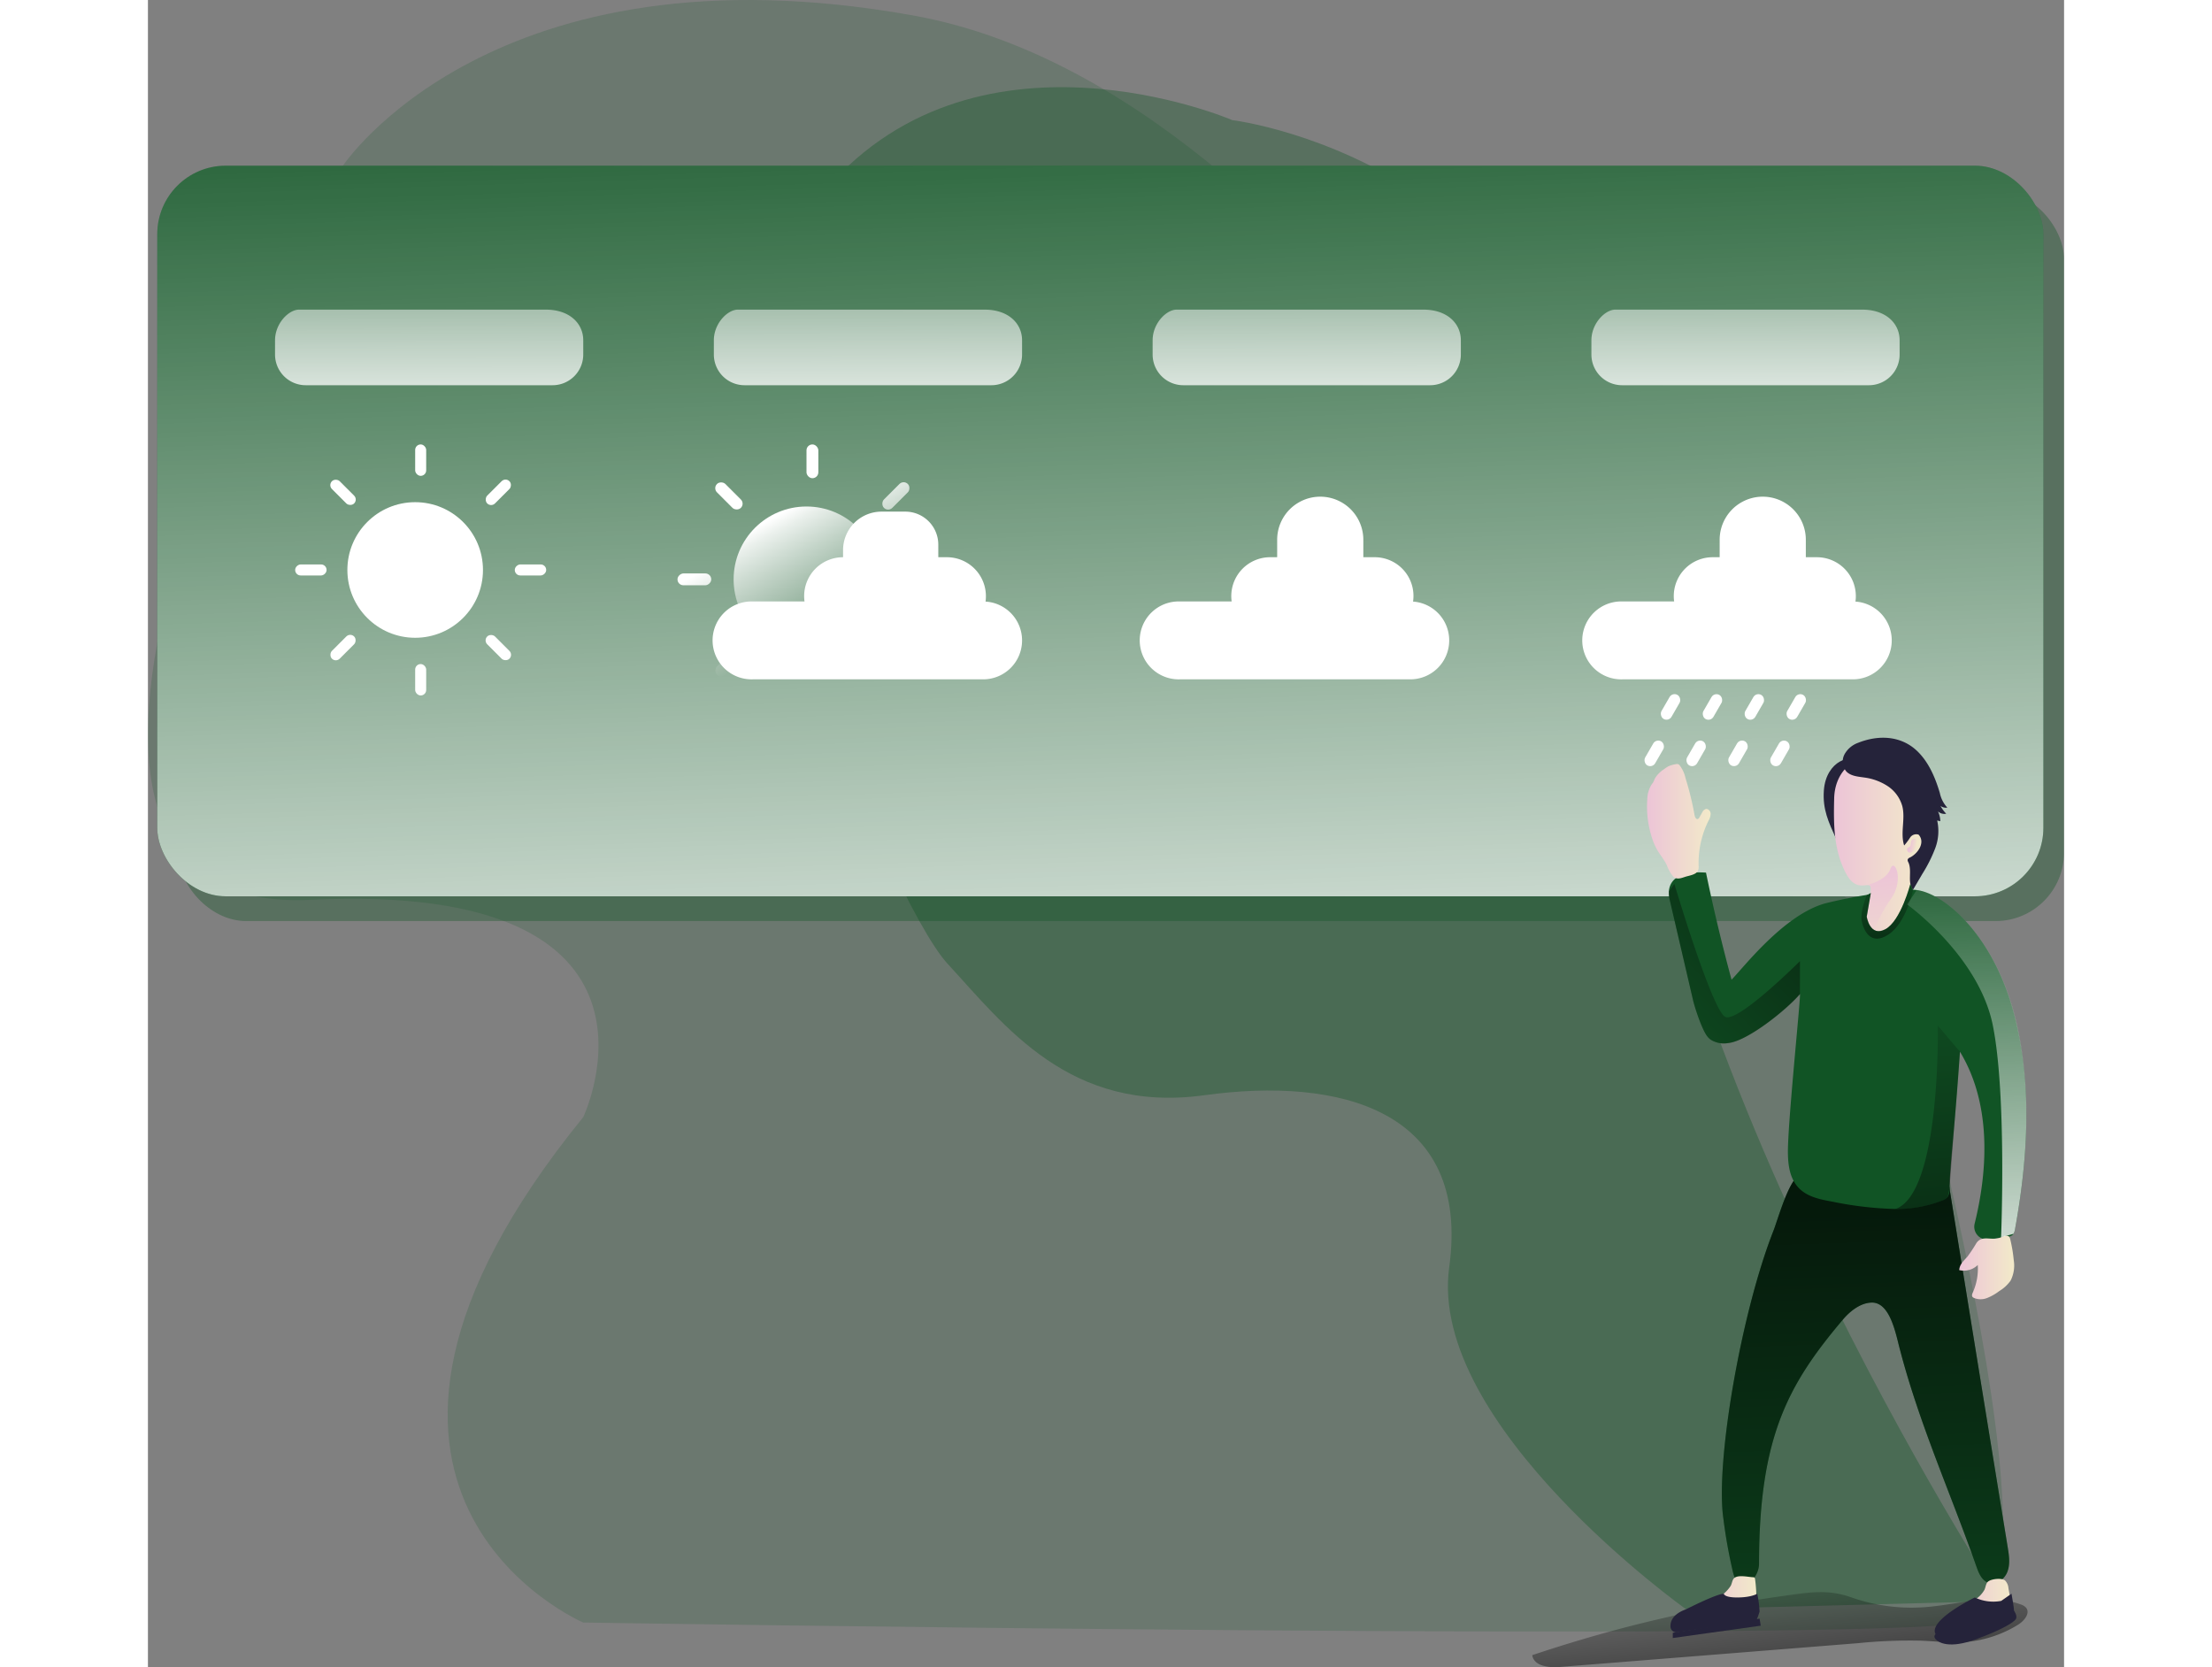 <svg id="Layer_1" data-name="Layer 1" xmlns="http://www.w3.org/2000/svg" xmlns:xlink="http://www.w3.org/1999/xlink" viewBox="0 0 464.34 404.01" width="406" height="306" class="illustration styles_illustrationTablet__1DWOa"><rect x="0" y="0" width="464.34" height="404.01" fill="#808080" stroke="none"/><defs><linearGradient id="linear-gradient" x1="226.75" y1="-1.06" x2="235.76" y2="287.26" gradientUnits="userSpaceOnUse"><stop offset="0" stop-color="#fff" stop-opacity="0"></stop><stop offset="0.84" stop-color="#fff" stop-opacity="0.84"></stop><stop offset="0.97" stop-color="#fff"></stop></linearGradient><linearGradient id="linear-gradient-2" x1="163.44" y1="147.4" x2="151.05" y2="124.87" xlink:href="#linear-gradient"></linearGradient><linearGradient id="linear-gradient-3" x1="178.06" y1="142.77" x2="165.67" y2="120.24" xlink:href="#linear-gradient"></linearGradient><linearGradient id="linear-gradient-4" x1="153.9" y1="156.05" x2="141.51" y2="133.53" xlink:href="#linear-gradient"></linearGradient><linearGradient id="linear-gradient-5" x1="180.75" y1="207.07" x2="168.37" y2="184.55" gradientTransform="translate(170.64 -63.99) rotate(45)" xlink:href="#linear-gradient"></linearGradient><linearGradient id="linear-gradient-6" x1="194.73" y1="199.38" x2="182.34" y2="176.86" gradientTransform="translate(211.1 -80.74) rotate(45)" xlink:href="#linear-gradient"></linearGradient><linearGradient id="linear-gradient-7" x1="165.78" y1="215.31" x2="153.39" y2="192.78" gradientTransform="translate(348.4 40.04) rotate(90)" xlink:href="#linear-gradient"></linearGradient><linearGradient id="linear-gradient-8" x1="209.71" y1="191.15" x2="197.32" y2="168.62" gradientTransform="translate(405.61 -17.18) rotate(90)" xlink:href="#linear-gradient"></linearGradient><linearGradient id="linear-gradient-9" x1="211.82" y1="189.99" x2="199.43" y2="167.46" gradientTransform="translate(-63.57 194.51) rotate(-45)" xlink:href="#linear-gradient"></linearGradient><linearGradient id="linear-gradient-10" x1="163.67" y1="216.47" x2="151.28" y2="193.94" gradientTransform="translate(-104.02 177.76) rotate(-45)" xlink:href="#linear-gradient"></linearGradient><linearGradient id="linear-gradient-11" x1="89.92" y1="92.57" x2="89.92" y2="164.37" xlink:href="#linear-gradient"></linearGradient><linearGradient id="linear-gradient-12" x1="196.25" y1="92.57" x2="196.25" y2="164.37" xlink:href="#linear-gradient"></linearGradient><linearGradient id="linear-gradient-13" x1="302.58" y1="92.57" x2="302.58" y2="164.37" xlink:href="#linear-gradient"></linearGradient><linearGradient id="linear-gradient-14" x1="408.9" y1="92.57" x2="408.9" y2="164.37" xlink:href="#linear-gradient"></linearGradient><linearGradient id="linear-gradient-15" x1="415.16" y1="428.49" x2="420.51" y2="482.55" gradientUnits="userSpaceOnUse"><stop offset="0" stop-opacity="0"></stop><stop offset="0.88" stop-opacity="0.8"></stop><stop offset="0.97"></stop></linearGradient><linearGradient id="linear-gradient-16" x1="440.66" y1="507.56" x2="433.91" y2="297.52" xlink:href="#linear-gradient-15"></linearGradient><linearGradient id="linear-gradient-17" x1="385.03" y1="252.76" x2="400.5" y2="252.76" gradientUnits="userSpaceOnUse"><stop offset="0" stop-color="#ecc4d7"></stop><stop offset="0.42" stop-color="#efd4d1"></stop><stop offset="1" stop-color="#f2eac9"></stop></linearGradient><linearGradient id="linear-gradient-18" x1="460.7" y1="360.92" x2="474.02" y2="360.92" xlink:href="#linear-gradient-17"></linearGradient><linearGradient id="linear-gradient-19" x1="398.14" y1="440.93" x2="411.51" y2="440.93" xlink:href="#linear-gradient-17"></linearGradient><linearGradient id="linear-gradient-20" x1="460.34" y1="441.76" x2="473.36" y2="441.76" xlink:href="#linear-gradient-17"></linearGradient><linearGradient id="linear-gradient-21" x1="430.28" y1="258.64" x2="452.55" y2="258.64" xlink:href="#linear-gradient-17"></linearGradient><linearGradient id="linear-gradient-22" x1="448.73" y1="258.71" x2="450.61" y2="259.02" xlink:href="#linear-gradient-17"></linearGradient><linearGradient id="linear-gradient-23" x1="440.93" y1="264.54" x2="445.25" y2="299.78" xlink:href="#linear-gradient-17"></linearGradient><linearGradient id="linear-gradient-24" x1="442.5" y1="263.1" x2="445.46" y2="302.19" xlink:href="#linear-gradient-15"></linearGradient><linearGradient id="linear-gradient-25" x1="449.71" y1="284.21" x2="459.95" y2="419.6" xlink:href="#linear-gradient-15"></linearGradient><linearGradient id="linear-gradient-26" x1="372.07" y1="315.37" x2="463.58" y2="226.11" xlink:href="#linear-gradient-15"></linearGradient><linearGradient id="linear-gradient-27" x1="461.15" y1="253.71" x2="465.16" y2="382.1" xlink:href="#linear-gradient"></linearGradient></defs><title>55. Weather</title><path d="M69,94S105.29,39.22,207.3,57.59,386.55,234,386.55,234l56.24,45S489.9,442.07,463.05,447s-335.79,0-335.79,0-73.94-31.57,0-122.48c0,0,27.16-57.17-66-52.65S69,94,69,94Z" transform="translate(-21.76 -53.82)" fill="#115425" opacity="0.19" style="isolation: isolate;"></path><path d="M284.54,82.93S221.3,55.68,184.22,101.86s17.39,170.42,31.27,185.45,29.63,36.42,62.3,31.91,64.57,3.44,59.31,41.7,57.4,82.87,57.4,82.87l76.37-2s-89.59-136.67-91.78-242.23S284.54,82.93,284.54,82.93Z" transform="translate(-21.76 -53.82)" fill="#115425" opacity="0.36" style="isolation: isolate;"></path><rect x="7.26" y="46.15" width="457.07" height="177.05" rx="16.6" fill="#115425" opacity="0.36" style="isolation: isolate;"></rect><rect x="2.26" y="40.15" width="457.07" height="177.05" rx="16.6" fill="#115425"></rect><rect x="2.26" y="40.15" width="457.07" height="177.05" rx="16.6" fill="url(#linear-gradient)"></rect><circle cx="64.76" cy="138.12" r="16.43" fill="#fff"></circle><rect x="64.76" y="107.7" width="2.67" height="7.61" rx="1.33" fill="#fff"></rect><rect x="64.76" y="160.92" width="2.67" height="7.61" rx="1.33" fill="#fff"></rect><rect x="67.7" y="169.31" width="2.67" height="7.61" rx="1.33" transform="translate(-123.95 45.71) rotate(-45)" fill="#fff"></rect><rect x="105.34" y="206.94" width="2.67" height="7.61" rx="1.33" transform="translate(-139.54 83.34) rotate(-45)" fill="#fff"></rect><rect x="59.91" y="188.13" width="2.67" height="7.61" rx="1.33" transform="translate(-152.45 199.36) rotate(-90)" fill="#fff"></rect><rect x="113.13" y="188.13" width="2.67" height="7.61" rx="1.33" transform="translate(-99.23 252.58) rotate(-90)" fill="#fff"></rect><rect x="105.34" y="169.31" width="2.67" height="7.61" rx="1.33" transform="translate(131.89 -78.54) rotate(45)" fill="#fff"></rect><rect x="67.7" y="206.94" width="2.67" height="7.61" rx="1.33" transform="translate(147.48 -40.91) rotate(45)" fill="#fff"></rect><circle cx="159.59" cy="140.4" r="17.66" fill="url(#linear-gradient-2)"></circle><rect x="159.59" y="107.7" width="2.87" height="8.18" rx="1.43" fill="url(#linear-gradient-3)"></rect><rect x="159.59" y="164.92" width="2.87" height="8.18" rx="1.43" fill="url(#linear-gradient-4)"></rect><rect x="161.12" y="169.9" width="2.87" height="8.18" rx="1.43" transform="translate(-97.18 112.09) rotate(-45)" fill="url(#linear-gradient-5)"></rect><rect x="201.58" y="210.35" width="2.87" height="8.18" rx="1.43" transform="translate(-113.94 152.55) rotate(-45)" fill="url(#linear-gradient-6)"></rect><rect x="152.75" y="190.13" width="2.87" height="8.18" rx="1.43" transform="translate(-61.8 294.58) rotate(-90)" fill="url(#linear-gradient-7)"></rect><rect x="209.96" y="190.13" width="2.87" height="8.18" rx="1.43" transform="translate(-4.58 351.79) rotate(-90)" fill="url(#linear-gradient-8)"></rect><rect x="201.58" y="169.9" width="2.87" height="8.18" rx="1.43" transform="translate(160.73 -146.41) rotate(45)" fill="url(#linear-gradient-9)"></rect><rect x="161.12" y="210.35" width="2.87" height="8.18" rx="1.43" transform="translate(177.49 -105.95) rotate(45)" fill="url(#linear-gradient-10)"></rect><path d="M119.83,147.17H60a7.44,7.44,0,0,1-7.44-7.44v-3.44c0-4.11,3.33-7.44,5.81-7.44h59.81c5.74,0,9.07,3.33,9.07,7.44v3.44A7.44,7.44,0,0,1,119.83,147.17Z" transform="translate(-21.76 -53.82)" fill="url(#linear-gradient-11)"></path><path d="M226.15,147.17H166.34a7.44,7.44,0,0,1-7.44-7.44v-3.44c0-4.11,3.33-7.44,5.81-7.44h59.81c5.74,0,9.07,3.33,9.07,7.44v3.44A7.44,7.44,0,0,1,226.15,147.17Z" transform="translate(-21.76 -53.82)" fill="url(#linear-gradient-12)"></path><path d="M332.48,147.17H272.67a7.44,7.44,0,0,1-7.44-7.44v-3.44c0-4.11,3.33-7.44,5.81-7.44h59.81c5.74,0,9.07,3.33,9.07,7.44v3.44A7.44,7.44,0,0,1,332.48,147.17Z" transform="translate(-21.76 -53.82)" fill="url(#linear-gradient-13)"></path><path d="M438.81,147.17H379a7.44,7.44,0,0,1-7.44-7.44v-3.44c0-4.11,3.33-7.44,5.8-7.44h59.82c5.74,0,9.07,3.33,9.07,7.44v3.44A7.44,7.44,0,0,1,438.81,147.17Z" transform="translate(-21.76 -53.82)" fill="url(#linear-gradient-14)"></path><path d="M233.59,209a9.42,9.42,0,0,1-9.44,9.44H168.34a9.44,9.44,0,1,1,0-18.87h12.53a9.07,9.07,0,0,1-.09-1.28,9.42,9.42,0,0,1,9.43-9.44h0v-1.72a9.33,9.33,0,0,1,9.33-9.33h5.75a8,8,0,0,1,8,8.05v3h2.1a9.45,9.45,0,0,1,9.35,10.75A9.42,9.42,0,0,1,233.59,209Z" transform="translate(-21.76 -53.82)" fill="#fff"></path><path d="M337.1,209a9.42,9.42,0,0,1-9.44,9.44H271.85a9.44,9.44,0,1,1,0-18.87h12.53a9.07,9.07,0,0,1-.09-1.28,9.42,9.42,0,0,1,9.43-9.44h1.69v-4.23a10.44,10.44,0,0,1,20.88,0v4.23H319a9.38,9.38,0,0,1,9.34,10.75A9.42,9.42,0,0,1,337.1,209Z" transform="translate(-21.76 -53.82)" fill="#fff"></path><path d="M444.34,209a9.42,9.42,0,0,1-9.44,9.44H379.09a9.44,9.44,0,1,1,0-18.87h12.52a9.07,9.07,0,0,1-.09-1.28,9.42,9.42,0,0,1,9.44-9.44h1.68v-4.23a10.44,10.44,0,0,1,20.88,0v4.23h2.68a9.44,9.44,0,0,1,9.44,9.44,8.17,8.17,0,0,1-.1,1.31A9.42,9.42,0,0,1,444.34,209Z" transform="translate(-21.76 -53.82)" fill="#fff"></path><rect x="389.34" y="221.77" width="2.8" height="6.72" rx="1.4" transform="translate(143.15 -219.03) rotate(30)" fill="#fff"></rect><rect x="399.5" y="221.77" width="2.8" height="6.72" rx="1.4" transform="translate(144.51 -224.1) rotate(30)" fill="#fff"></rect><rect x="409.65" y="221.77" width="2.8" height="6.72" rx="1.4" transform="translate(145.87 -229.18) rotate(30)" fill="#fff"></rect><rect x="419.81" y="221.77" width="2.8" height="6.72" rx="1.4" transform="translate(147.23 -234.26) rotate(30)" fill="#fff"></rect><rect x="385.38" y="233.02" width="2.8" height="6.72" rx="1.4" transform="translate(148.25 -215.54) rotate(30)" fill="#fff"></rect><rect x="395.54" y="233.02" width="2.8" height="6.72" rx="1.4" transform="translate(149.61 -220.62) rotate(30)" fill="#fff"></rect><rect x="405.69" y="233.02" width="2.8" height="6.72" rx="1.4" transform="translate(150.97 -225.7) rotate(30)" fill="#fff"></rect><rect x="415.85" y="233.02" width="2.8" height="6.72" rx="1.4" transform="translate(152.33 -230.77) rotate(30)" fill="#fff"></rect><path d="M427.89,245.38c-.32,4.59,1.11,7.59,3,11.77-.67-4.24,1.85-8.27,2.8-12.46.28-1.21,2.77-4.62,2.31-5.78C435,236.22,428.41,238,427.89,245.38Z" transform="translate(-21.76 -53.82)" fill="#25233a"></path><path d="M357.22,454.91c.39,2.62,3.94,3.08,6.58,2.87L436.2,452a124.27,124.27,0,0,1,15.31-.6c3.36.14,6.72.55,10.09.36A28.48,28.48,0,0,0,475,447.5c1.46-.91,3-2.81,1.86-4.13a2.87,2.87,0,0,0-1.23-.74c-7-2.62-14.65-.16-22.06.54A43.9,43.9,0,0,1,434.81,441c-5.75-2.1-10.08-1.37-16.27-.51a340.5,340.5,0,0,0-39.27,7.82Q368.14,451.25,357.22,454.91Z" transform="translate(-21.76 -53.82)" fill="url(#linear-gradient-15)"></path><path d="M455,449.81s-.71.46,0,1.26,3.31,2.36,9.74,0,9.2-4.14,9.67-4.89-.4-2-.4-2Z" transform="translate(-21.76 -53.82)" fill="#25233a"></path><path d="M403.52,421.69c-1.9-13.58,4.28-49.52,12.1-69.48,1.18-3,3.6-12,6.37-13.74,1.65-1,7.49.29,9.39-.05,7-1.23,13.34.84,20.33-.39,1.93-.34,4.24-.55,5.54.91a5.79,5.79,0,0,1,1.11,3q7,43.42,14.09,86.86c.32,2,.63,4-.08,5.9s-2.81,3.35-4.67,2.65c-1.56-.58-2.28-2.32-2.83-3.89-6.46-18.38-14.37-35.69-19.05-54.61-.95-3.8-2.51-9.54-6.42-9.38-2.71.11-5.18,2.09-6.93,4.16-13.25,15.68-20.27,28.39-20.29,59.16,0,2.57-2.36,5.83-4.66,4.68-1.07-.53-1.46-1.83-1.73-3a123.71,123.71,0,0,1-2.27-12.82" transform="translate(-21.76 -53.82)" fill="#115425"></path><path d="M403.52,421.69c-1.9-13.58,4.28-49.52,12.1-69.48,1.18-3,3.6-12,6.37-13.74,1.65-1,7.49.29,9.39-.05,7-1.23,13.34.84,20.33-.39,1.93-.34,4.24-.55,5.54.91a5.79,5.79,0,0,1,1.11,3q7,43.42,14.09,86.86c.32,2,.63,4-.08,5.9s-2.81,3.35-4.67,2.65c-1.56-.58-2.28-2.32-2.83-3.89-6.46-18.38-14.37-35.69-19.05-54.61-.95-3.8-2.51-9.54-6.42-9.38-2.71.11-5.18,2.09-6.93,4.16-13.25,15.68-20.27,28.39-20.29,59.16,0,2.57-2.36,5.83-4.66,4.68-1.07-.53-1.46-1.83-1.73-3a123.71,123.71,0,0,1-2.27-12.82" transform="translate(-21.76 -53.82)" fill="url(#linear-gradient-16)"></path><path d="M474.24,351.55a3.51,3.51,0,0,1-.4,1.26,1.31,1.31,0,0,1-.27.31,2.37,2.37,0,0,1-1.32.44c-.91.12-2.64.38-4.38.61a3.11,3.11,0,0,1-3.44-3.83c3.46-14,3.79-29.56-3.56-41.66-1.35,20-2.41,26.84-2.54,33.19a3.39,3.39,0,0,1-.37,1.9l0,.06a3.17,3.17,0,0,1-1.36.89,29.76,29.76,0,0,1-11.43,2.07A85.19,85.19,0,0,1,429.89,345c-2.83-.51-5.84-1.11-7.9-3.12-3.07-3-2.93-7.86-2.71-12.13.5-10.05,3.1-35.39,2.81-35.05-3.45,4-12.79,11.42-17.37,11.87a6,6,0,0,1-4.32-.86,4.28,4.28,0,0,1-.79-.8c-1.27-1.65-3-6.87-3.46-8.9l-5.61-24.13a6.69,6.69,0,0,1-.21-1.66c0-.14,0-.28,0-.41.38-4.34,5.29-4.78,9-4.53q2.7,13.06,6.19,25.95c3-3.07,12.72-15.73,22.7-18.5a120.34,120.34,0,0,1,21.2-3.29,6.93,6.93,0,0,1,.89.05c6.81.79,19.57,11.4,24.31,32.65C478.3,318.41,477.2,335.16,474.24,351.55Z" transform="translate(-21.76 -53.82)" fill="#115425"></path><path d="M387.45,259.68a14.43,14.43,0,0,1-1.14-2.61,24.58,24.58,0,0,1-1.21-9.56,7,7,0,0,1,1-3.51c.13-.19.28-.37.41-.57s.29-.64.45-1a7.08,7.08,0,0,1,2.17-2.19,8.8,8.8,0,0,1,1.15-.76A8.33,8.33,0,0,1,392,239a1.07,1.07,0,0,1,.56,0,.9.9,0,0,1,.4.3,8,8,0,0,1,1.41,3.1,72.2,72.2,0,0,1,2.18,8.93c.07.48.39,1.13.84.94a.79.79,0,0,0,.34-.38l.66-1.16a1.59,1.59,0,0,1,.84-.85c.6-.16,1.18.46,1.23,1.08a3.56,3.56,0,0,1-.54,1.77,23.07,23.07,0,0,0-2.38,10.89,2.6,2.6,0,0,1-.14,1.18c-.48,1-2.17,1.19-3.12,1.5s-1.94.73-2.83,0a8.81,8.81,0,0,1-1.59-2.76C389.2,262.11,388.2,261,387.45,259.68Z" transform="translate(-21.76 -53.82)" fill="url(#linear-gradient-17)"></path><path d="M460.7,361.6a4.8,4.8,0,0,0,4.49-1.24A14.18,14.18,0,0,1,464,367c-.16.35-.32.78-.09,1.09a1,1,0,0,0,.34.25,4.25,4.25,0,0,0,3.25,0,12.14,12.14,0,0,0,2.88-1.65,9.15,9.15,0,0,0,2.77-2.55,8.11,8.11,0,0,0,.75-5,35.13,35.13,0,0,0-.84-5,1.41,1.41,0,0,0-.25-.59c-.46-.57-1.36-.2-2,.1-2.22,1-4.48-.72-5.95,1.4a36.2,36.2,0,0,1-2.16,3.27C461.87,359.26,460.76,360.2,460.7,361.6Z" transform="translate(-21.76 -53.82)" fill="url(#linear-gradient-18)"></path><path d="M403.65,440a36.06,36.06,0,0,1-4.19,2.52c-.68.42-1.42,1-1.3,1.84s1.19,1.24,2.07,1.36a45.9,45.9,0,0,0,5,.3,10.93,10.93,0,0,0,4.34-.49,3,3,0,0,0,1.38-1,4,4,0,0,0,.56-2.23,34.35,34.35,0,0,0-.29-5.82.49.49,0,0,0-.16-.37.5.5,0,0,0-.3-.08c-1.21-.05-3.64-.66-4.62.22-.45.41-.53,1.34-.82,1.86A9,9,0,0,1,403.65,440Z" transform="translate(-21.76 -53.82)" fill="url(#linear-gradient-19)"></path><path d="M465.16,441c-1.2,1-2.63,1.76-3.85,2.76a2.23,2.23,0,0,0-1,1.48,1.62,1.62,0,0,0,1,1.41,4.39,4.39,0,0,0,1.76.35,27.92,27.92,0,0,0,7.18-.57,4,4,0,0,0,2.86-1.67,4.33,4.33,0,0,0,.11-2.67l-.6-3.4a2.94,2.94,0,0,0-.83-1.89c-.85-.66-3.44-.39-4.21.37-.44.42-.5,1.38-.79,1.92A6.69,6.69,0,0,1,465.16,441Z" transform="translate(-21.76 -53.82)" fill="url(#linear-gradient-20)"></path><path d="M452,258.79c-1.36,4.73-.65,2.28-2.21,8.33-1.5,5.87-2.38,8.44-3.9,10-3.09,3.21-5,3.71-6.25,3.09-1.82-.89-2-4.23-1.92-4.66.35-1.83,2.1-5.19,1.5-6.94-.11-.32-.41-.35-.83-.31-1.15.09-3.22.68-5-2.59-3.15-5.72-3.16-12.11-3-18.46.15-5.63,3.69-9.64,9.11-10.35a10.61,10.61,0,0,1,10.39,5.21C452.25,246.33,453.31,254.07,452,258.79Z" transform="translate(-21.76 -53.82)" fill="url(#linear-gradient-21)"></path><path d="M436.17,233.83a6.12,6.12,0,0,0-3.29,2.81,3.73,3.73,0,0,0,.46,4.13c1.1,1.14,2.84,1.24,4.4,1.47a13.51,13.51,0,0,1,5.68,2.12,8.62,8.62,0,0,1,3.49,4.85c.77,3.09-.54,6.46.44,9.49a15,15,0,0,0,1.43-1.9,1.78,1.78,0,0,1,2.07-.72c1.7,1.88-.15,4.57-2.1,5.54a1,1,0,0,0-.51.4c-.12.26,0,.55.15.81.93,2.08-.33,4.85,1.1,6.62l2.32-3.95a34.55,34.55,0,0,0,3.06-6.11,11.69,11.69,0,0,0,.48-6.74l.76.17a5.78,5.78,0,0,0-.57-2.38,2.32,2.32,0,0,0,2,.57,8.59,8.59,0,0,1-1.39-1.9,2.24,2.24,0,0,0,1.66.42A7.42,7.42,0,0,1,456,246c-1.07-3.61-2.57-7.21-5.2-9.89C446.84,232.06,441.22,231.81,436.17,233.83Z" transform="translate(-21.76 -53.82)" fill="#25233a"></path><path d="M448.87,258.78A3.05,3.05,0,0,0,449,258a1.22,1.22,0,0,1,.32-.71.66.66,0,0,1,.74-.15.91.91,0,0,1,.35.81,2.8,2.8,0,0,1-1,2.22,1,1,0,0,1-.82.26.75.75,0,0,1-.5-.55C447.9,259.05,448.6,259.34,448.87,258.78Z" transform="translate(-21.76 -53.82)" fill="url(#linear-gradient-22)"></path><path d="M444.24,271.48a42.74,42.74,0,0,0-4.65,8.74c-1.82-.89-2-4.23-1.92-4.66.35-1.83,2.1-5.19,1.5-6.94-.11-.32-.41-.35-.83-.31h0s4.63-1.05,5.66-3.91S447.38,267,444.24,271.48Z" transform="translate(-21.76 -53.82)" fill="url(#linear-gradient-23)"></path><path d="M448.85,268s-2.31,9-6.06,11-4.51-3.05-4.51-3.05l1-5.74-1,.55s-1.64,3.92-1.22,6.17,2.11,6.22,6.48,3.35,5.95-10.77,5.95-10.77Z" transform="translate(-21.76 -53.82)" fill="#115425"></path><path d="M448.85,268s-2.31,9-6.06,11-4.51-3.05-4.51-3.05l1-5.74-1,.55s-1.64,3.92-1.22,6.17,2.11,6.22,6.48,3.35,5.95-10.77,5.95-10.77Z" transform="translate(-21.76 -53.82)" fill="url(#linear-gradient-24)"></path><path d="M460.87,308.68l-2.54,33.19s-.11.55-.42,2a3.17,3.17,0,0,1-1.36.89,29.76,29.76,0,0,1-11.43,2.07c11.2-3.57,10.38-44.48,10.38-44.48Z" transform="translate(-21.76 -53.82)" fill="url(#linear-gradient-25)"></path><path d="M394.5,443.79s7.32-3.73,9.15-3.77c0,0,0,.94,3.38.91s4.72-.91,4.72-.91a27.46,27.46,0,0,1,.56,4.33,15.06,15.06,0,0,1-.8,2.18l-19.13,2.84a1.45,1.45,0,0,1-1.66-1.39C390.68,446.7,391.3,444.94,394.5,443.79Z" transform="translate(-21.76 -53.82)" fill="#25233a"></path><path d="M464.47,440.93a10.43,10.43,0,0,0,6.4.83l2.49-1.74s.61,3.35.61,4.12a10.37,10.37,0,0,1-.61,2.42s-12.17,6.46-16.71,4.55C449.62,448.15,464.47,440.93,464.47,440.93Z" transform="translate(-21.76 -53.82)" fill="#25233a"></path><polygon points="369.52 395.67 390.56 392.23 390.83 393.95 369.52 396.94 369.52 395.67" fill="#25233a"></polygon><path d="M422.09,286.73v8c-3.45,4-12.79,11.42-17.37,11.87a6,6,0,0,1-4.32-.86,4.28,4.28,0,0,1-.79-.8c-1.27-1.65-3-6.87-3.46-8.9l-5.61-24.13a6.69,6.69,0,0,1-.21-1.66c0-.14,0-.28,0-.41l1.33-1.84s9.2,30.95,12.39,32.26S422.09,286.73,422.09,286.73Z" transform="translate(-21.76 -53.82)" fill="url(#linear-gradient-26)"></path><path d="M474.24,351.55a3.51,3.51,0,0,1-.4,1.26l-3,.8s1.39-34.41-2-51.3S448.07,273,448.07,273l2.3-3.48c6.81.79,19.57,11.4,24.31,32.65C478.3,318.41,477.2,335.16,474.24,351.55Z" transform="translate(-21.76 -53.82)" fill="url(#linear-gradient-27)"></path></svg>